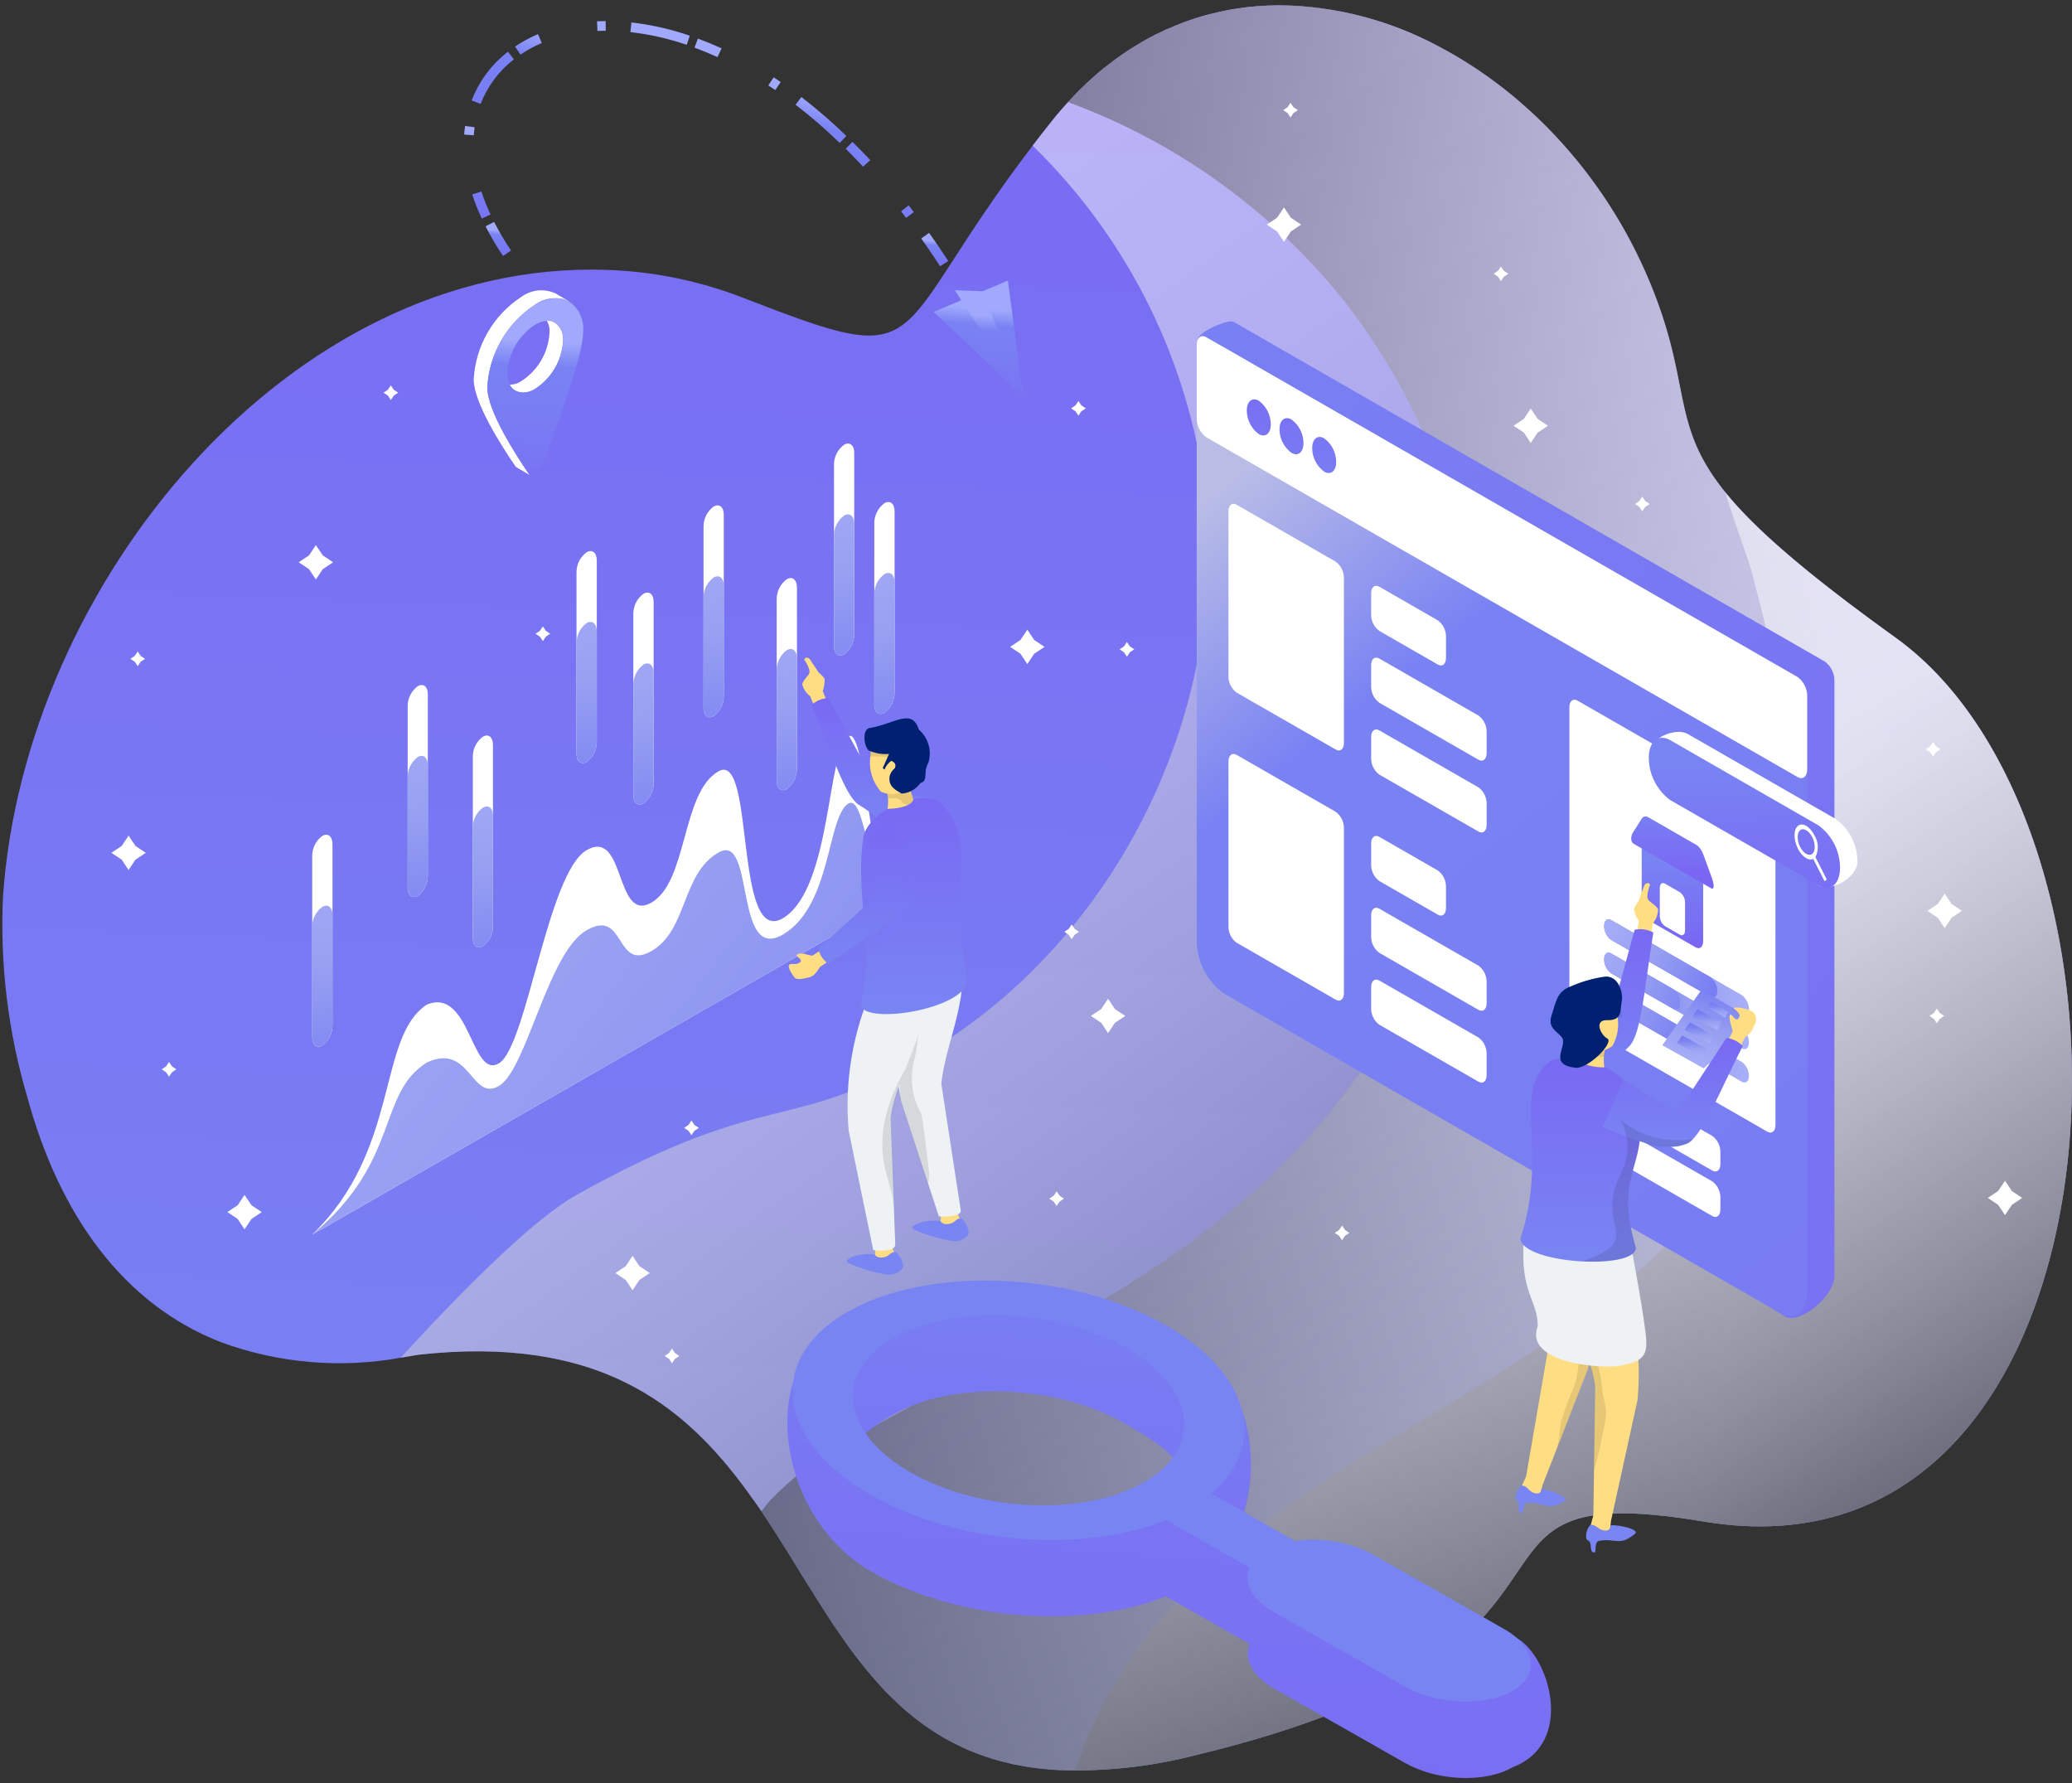 <svg xmlns="http://www.w3.org/2000/svg" viewBox="0 0 588 506" width="588" height="506">
	<rect x="0" y="0" width="588" height="506" fill="#333333" stroke="none"/>
	<defs>
		<linearGradient id="grd1" gradientUnits="userSpaceOnUse"  x1="307.287" y1="-24.415" x2="284.577" y2="516.647">
			<stop offset="0" stop-color="#7969f3"  />
			<stop offset="1" stop-color="#7985f3"  />
		</linearGradient>
		<linearGradient id="grd2" gradientUnits="userSpaceOnUse"  x1="495.065" y1="511.257" x2="147.798" y2="31.851">
			<stop offset="0" stop-color="#000000"  />
			<stop offset="0.055" stop-color="#202020"  />
			<stop offset="0.156" stop-color="#545454"  />
			<stop offset="0.261" stop-color="#818181"  />
			<stop offset="0.369" stop-color="#a8a8a8"  />
			<stop offset="0.48" stop-color="#c8c8c8"  />
			<stop offset="0.594" stop-color="#e0e0e0"  />
			<stop offset="0.715" stop-color="#f1f1f1"  />
			<stop offset="0.844" stop-color="#fcfcfc"  />
			<stop offset="1" stop-color="#ffffff"  />
		</linearGradient>
		<linearGradient id="grd3" gradientUnits="userSpaceOnUse"  x1="171.516" y1="223.737" x2="507.436" y2="282.019">
			<stop offset="0" stop-color="#000000"  />
			<stop offset="0.216" stop-color="#3a3a3a"  />
			<stop offset="0.761" stop-color="#c6c6c6"  />
			<stop offset="1" stop-color="#ffffff"  />
		</linearGradient>
		<linearGradient id="grd4" gradientUnits="userSpaceOnUse"  x1="508.976" y1="481.219" x2="390.79" y2="283.045">
			<stop offset="0" stop-color="#000000"  />
			<stop offset="0.089" stop-color="#1d1d1d"  />
			<stop offset="0.346" stop-color="#6c6c6c"  />
			<stop offset="0.575" stop-color="#ababab"  />
			<stop offset="0.767" stop-color="#d9d9d9"  />
			<stop offset="0.915" stop-color="#f5f5f5"  />
			<stop offset="1" stop-color="#ffffff"  />
		</linearGradient>
		<linearGradient id="grd5" gradientUnits="userSpaceOnUse"  x1="325.485" y1="-27.271" x2="808.071" y2="389.423">
			<stop offset="0" stop-color="#7984f3"  />
			<stop offset="0.174" stop-color="#797ff3"  />
			<stop offset="0.463" stop-color="#7975f3"  />
			<stop offset="0.829" stop-color="#796ef3"  />
			<stop offset="1" stop-color="#7967f3"  />
		</linearGradient>
		<linearGradient id="grd6" gradientUnits="userSpaceOnUse"  x1="620.604" y1="421.901" x2="378.848" y2="112.403">
			<stop offset="0" stop-color="#7977f3"  />
			<stop offset="0.104" stop-color="#797bf3"  />
			<stop offset="0.277" stop-color="#797cf3"  />
			<stop offset="0.453" stop-color="#797ef3"  />
			<stop offset="0.63" stop-color="#7980f3"  />
			<stop offset="0.811" stop-color="#7982f3"  />
			<stop offset="1" stop-color="#b9bde6"  />
		</linearGradient>
		<linearGradient id="grd7" gradientUnits="userSpaceOnUse"  x1="356.308" y1="103.381" x2="359.141" y2="149.733">
			<stop offset="0" stop-color="#7969f3"  />
			<stop offset="1" stop-color="#7985f3"  />
		</linearGradient>
		<linearGradient id="grd8" gradientUnits="userSpaceOnUse"  x1="365.228" y1="102.838" x2="368.058" y2="149.189">
			<stop offset="0" stop-color="#7969f3"  />
			<stop offset="1" stop-color="#7985f3"  />
		</linearGradient>
		<linearGradient id="grd9" gradientUnits="userSpaceOnUse"  x1="374.145" y1="102.295" x2="376.977" y2="148.645">
			<stop offset="0" stop-color="#7969f3"  />
			<stop offset="1" stop-color="#7985f3"  />
		</linearGradient>
		<linearGradient id="grd10" gradientUnits="userSpaceOnUse"  x1="474.878" y1="244.244" x2="474.17" y2="266.89">
			<stop offset="0" stop-color="#7984f3"  />
			<stop offset="0.174" stop-color="#797ff3"  />
			<stop offset="0.463" stop-color="#7975f3"  />
			<stop offset="0.829" stop-color="#796ef3"  />
			<stop offset="1" stop-color="#7967f3"  />
		</linearGradient>
		<linearGradient id="grd11" gradientUnits="userSpaceOnUse"  x1="475.237" y1="229.185" x2="474.529" y2="246.525">
			<stop offset="0" stop-color="#7984f3"  />
			<stop offset="0.174" stop-color="#797ff3"  />
			<stop offset="0.463" stop-color="#7975f3"  />
			<stop offset="0.829" stop-color="#796ef3"  />
			<stop offset="1" stop-color="#7967f3"  />
		</linearGradient>
		<linearGradient id="grd12" gradientUnits="userSpaceOnUse"  x1="455.227" y1="274.534" x2="496.324" y2="274.534">
			<stop offset="0" stop-color="#7979f3"  />
			<stop offset="0.205" stop-color="#797ff3"  />
			<stop offset="0.596" stop-color="#969ff1"  />
			<stop offset="1" stop-color="#a9b0f9"  />
		</linearGradient>
		<linearGradient id="grd13" gradientUnits="userSpaceOnUse"  x1="494.434" y1="285.274" x2="453.205" y2="261.564">
			<stop offset="0" stop-color="#7979f3"  />
			<stop offset="0.205" stop-color="#797ff3"  />
			<stop offset="0.596" stop-color="#969ff1"  />
			<stop offset="1" stop-color="#a9b0f9"  />
		</linearGradient>
		<linearGradient id="grd14" gradientUnits="userSpaceOnUse"  x1="455.228" y1="283.998" x2="496.324" y2="283.998">
			<stop offset="0" stop-color="#7979f3"  />
			<stop offset="0.205" stop-color="#797ff3"  />
			<stop offset="0.596" stop-color="#969ff1"  />
			<stop offset="1" stop-color="#a9b0f9"  />
		</linearGradient>
		<linearGradient id="grd15" gradientUnits="userSpaceOnUse"  x1="490.339" y1="292.39" x2="449.113" y2="268.681">
			<stop offset="0" stop-color="#7979f3"  />
			<stop offset="0.205" stop-color="#797ff3"  />
			<stop offset="0.596" stop-color="#969ff1"  />
			<stop offset="1" stop-color="#a9b0f9"  />
		</linearGradient>
		<linearGradient id="grd16" gradientUnits="userSpaceOnUse"  x1="455.228" y1="293.468" x2="496.324" y2="293.468">
			<stop offset="0" stop-color="#7979f3"  />
			<stop offset="0.205" stop-color="#797ff3"  />
			<stop offset="0.596" stop-color="#969ff1"  />
			<stop offset="1" stop-color="#a9b0f9"  />
		</linearGradient>
		<linearGradient id="grd17" gradientUnits="userSpaceOnUse"  x1="486.25" y1="299.503" x2="445.021" y2="275.797">
			<stop offset="0" stop-color="#7979f3"  />
			<stop offset="0.205" stop-color="#797ff3"  />
			<stop offset="0.596" stop-color="#969ff1"  />
			<stop offset="1" stop-color="#a9b0f9"  />
		</linearGradient>
		<linearGradient id="grd18" gradientUnits="userSpaceOnUse"  x1="494.814" y1="215.986" x2="495.522" y2="262.458">
			<stop offset="0" stop-color="#7984f3"  />
			<stop offset="0.174" stop-color="#797ff3"  />
			<stop offset="0.463" stop-color="#7975f3"  />
			<stop offset="0.829" stop-color="#796ef3"  />
			<stop offset="1" stop-color="#7967f3"  />
		</linearGradient>
		<linearGradient id="grd19" gradientUnits="userSpaceOnUse"  x1="364.744" y1="442.464" x2="25.998" y2="173.916">
			<stop offset="0" stop-color="#7979f3"  />
			<stop offset="0.205" stop-color="#797ff3"  />
			<stop offset="0.596" stop-color="#969ff1"  />
			<stop offset="1" stop-color="#a9b0f9"  />
		</linearGradient>
		<linearGradient id="grd20" gradientUnits="userSpaceOnUse"  x1="98.213" y1="327.072" x2="86.417" y2="239.394">
			<stop offset="0" stop-color="#7979f3"  />
			<stop offset="0.205" stop-color="#797ff3"  />
			<stop offset="0.596" stop-color="#969ff1"  />
			<stop offset="1" stop-color="#a9b0f9"  />
		</linearGradient>
		<linearGradient id="grd21" gradientUnits="userSpaceOnUse"  x1="125.252" y1="284.618" x2="113.521" y2="196.864">
			<stop offset="0" stop-color="#7979f3"  />
			<stop offset="0.205" stop-color="#797ff3"  />
			<stop offset="0.596" stop-color="#969ff1"  />
			<stop offset="1" stop-color="#a9b0f9"  />
		</linearGradient>
		<linearGradient id="grd22" gradientUnits="userSpaceOnUse"  x1="143.744" y1="298.921" x2="132.014" y2="211.232">
			<stop offset="0" stop-color="#7979f3"  />
			<stop offset="0.205" stop-color="#797ff3"  />
			<stop offset="0.596" stop-color="#969ff1"  />
			<stop offset="1" stop-color="#a9b0f9"  />
		</linearGradient>
		<linearGradient id="grd23" gradientUnits="userSpaceOnUse"  x1="173.218" y1="246.62" x2="161.422" y2="158.859">
			<stop offset="0" stop-color="#7979f3"  />
			<stop offset="0.205" stop-color="#797ff3"  />
			<stop offset="0.596" stop-color="#969ff1"  />
			<stop offset="1" stop-color="#a9b0f9"  />
		</linearGradient>
		<linearGradient id="grd24" gradientUnits="userSpaceOnUse"  x1="189.35" y1="258.397" x2="177.554" y2="170.638">
			<stop offset="0" stop-color="#7979f3"  />
			<stop offset="0.205" stop-color="#797ff3"  />
			<stop offset="0.596" stop-color="#969ff1"  />
			<stop offset="1" stop-color="#a9b0f9"  />
		</linearGradient>
		<linearGradient id="grd25" gradientUnits="userSpaceOnUse"  x1="209.265" y1="233.618" x2="197.469" y2="145.94">
			<stop offset="0" stop-color="#7979f3"  />
			<stop offset="0.205" stop-color="#797ff3"  />
			<stop offset="0.596" stop-color="#969ff1"  />
			<stop offset="1" stop-color="#a9b0f9"  />
		</linearGradient>
		<linearGradient id="grd26" gradientUnits="userSpaceOnUse"  x1="230.022" y1="254.31" x2="218.225" y2="166.549">
			<stop offset="0" stop-color="#7979f3"  />
			<stop offset="0.205" stop-color="#797ff3"  />
			<stop offset="0.596" stop-color="#969ff1"  />
			<stop offset="1" stop-color="#a9b0f9"  />
		</linearGradient>
		<linearGradient id="grd27" gradientUnits="userSpaceOnUse"  x1="257.728" y1="232.66" x2="245.931" y2="144.982">
			<stop offset="0" stop-color="#7979f3"  />
			<stop offset="0.205" stop-color="#797ff3"  />
			<stop offset="0.596" stop-color="#969ff1"  />
			<stop offset="1" stop-color="#a9b0f9"  />
		</linearGradient>
		<linearGradient id="grd28" gradientUnits="userSpaceOnUse"  x1="246.283" y1="216.119" x2="234.487" y2="128.358">
			<stop offset="0" stop-color="#7979f3"  />
			<stop offset="0.205" stop-color="#797ff3"  />
			<stop offset="0.596" stop-color="#969ff1"  />
			<stop offset="1" stop-color="#a9b0f9"  />
		</linearGradient>
		<linearGradient id="grd29" gradientUnits="userSpaceOnUse"  x1="340.399" y1="332.949" x2="323.655" y2="534.905">
			<stop offset="0" stop-color="#7984f3"  />
			<stop offset="0.174" stop-color="#797ff3"  />
			<stop offset="0.463" stop-color="#7975f3"  />
			<stop offset="0.829" stop-color="#796ef3"  />
			<stop offset="1" stop-color="#7967f3"  />
		</linearGradient>
		<linearGradient id="grd30" gradientUnits="userSpaceOnUse"  x1="330.459" y1="347.182" x2="178.584" y2="337.092">
			<stop offset="0" stop-color="#7984f3"  />
			<stop offset="0.174" stop-color="#797ff3"  />
			<stop offset="0.463" stop-color="#7975f3"  />
			<stop offset="0.829" stop-color="#796ef3"  />
			<stop offset="1" stop-color="#7967f3"  />
		</linearGradient>
		<linearGradient id="grd31" gradientUnits="userSpaceOnUse"  x1="362.61" y1="325.854" x2="132.009" y2="310.542">
			<stop offset="0" stop-color="#7984f3"  />
			<stop offset="0.174" stop-color="#797ff3"  />
			<stop offset="0.463" stop-color="#7975f3"  />
			<stop offset="0.829" stop-color="#796ef3"  />
			<stop offset="1" stop-color="#7967f3"  />
		</linearGradient>
		<linearGradient id="grd32" gradientUnits="userSpaceOnUse"  x1="238.643" y1="185.425" x2="-128.981" y2="160.888">
			<stop offset="0" stop-color="#7984f3"  />
			<stop offset="0.174" stop-color="#797ff3"  />
			<stop offset="0.463" stop-color="#7975f3"  />
			<stop offset="0.829" stop-color="#796ef3"  />
			<stop offset="1" stop-color="#7967f3"  />
		</linearGradient>
		<linearGradient id="grd33" gradientUnits="userSpaceOnUse"  x1="149.358" y1="144.906" x2="152.19" y2="96.777">
			<stop offset="0" stop-color="#7968f3"  />
			<stop offset="0.119" stop-color="#796df3"  />
			<stop offset="0.276" stop-color="#7975f3"  />
			<stop offset="0.455" stop-color="#797af3"  />
			<stop offset="0.65" stop-color="#797ef3"  />
			<stop offset="0.855" stop-color="#7982f3"  />
			<stop offset="1" stop-color="#a0a9fb"  />
		</linearGradient>
		<linearGradient id="grd34" gradientUnits="userSpaceOnUse"  x1="140.721" y1="74.511" x2="141.474" y2="65.296">
			<stop offset="0" stop-color="#7968f3"  />
			<stop offset="0.119" stop-color="#796df3"  />
			<stop offset="0.276" stop-color="#7975f3"  />
			<stop offset="0.455" stop-color="#797af3"  />
			<stop offset="0.65" stop-color="#797ef3"  />
			<stop offset="0.855" stop-color="#7982f3"  />
			<stop offset="1" stop-color="#a0a9fb"  />
		</linearGradient>
		<linearGradient id="grd35" gradientUnits="userSpaceOnUse"  x1="134.753" y1="67.172" x2="135.53" y2="42.066">
			<stop offset="0" stop-color="#7968f3"  />
			<stop offset="0.119" stop-color="#796df3"  />
			<stop offset="0.276" stop-color="#7975f3"  />
			<stop offset="0.455" stop-color="#797af3"  />
			<stop offset="0.65" stop-color="#797ef3"  />
			<stop offset="0.855" stop-color="#7982f3"  />
			<stop offset="1" stop-color="#a0a9fb"  />
		</linearGradient>
		<linearGradient id="grd36" gradientUnits="userSpaceOnUse"  x1="184.826" y1="72.776" x2="197.863" y2="19.447">
			<stop offset="0" stop-color="#7968f3"  />
			<stop offset="0.119" stop-color="#796df3"  />
			<stop offset="0.276" stop-color="#7975f3"  />
			<stop offset="0.455" stop-color="#797af3"  />
			<stop offset="0.65" stop-color="#797ef3"  />
			<stop offset="0.855" stop-color="#7982f3"  />
			<stop offset="1" stop-color="#a0a9fb"  />
		</linearGradient>
		<linearGradient id="grd37" gradientUnits="userSpaceOnUse"  x1="264.538" y1="77.405" x2="265.335" y2="68.353">
			<stop offset="0" stop-color="#7968f3"  />
			<stop offset="0.119" stop-color="#796df3"  />
			<stop offset="0.276" stop-color="#7975f3"  />
			<stop offset="0.455" stop-color="#797af3"  />
			<stop offset="0.65" stop-color="#797ef3"  />
			<stop offset="0.855" stop-color="#7982f3"  />
			<stop offset="1" stop-color="#a0a9fb"  />
		</linearGradient>
		<linearGradient id="grd38" gradientUnits="userSpaceOnUse"  x1="275.29" y1="118.963" x2="277.936" y2="87.55">
			<stop offset="0" stop-color="#7968f3"  />
			<stop offset="0.119" stop-color="#796df3"  />
			<stop offset="0.276" stop-color="#7975f3"  />
			<stop offset="0.455" stop-color="#797af3"  />
			<stop offset="0.65" stop-color="#797ef3"  />
			<stop offset="0.855" stop-color="#7982f3"  />
			<stop offset="1" stop-color="#a0a9fb"  />
		</linearGradient>
		<linearGradient id="grd39" gradientUnits="userSpaceOnUse"  x1="278.856" y1="118.429" x2="280.878" y2="89.617">
			<stop offset="0" stop-color="#7968f3"  />
			<stop offset="0.119" stop-color="#796df3"  />
			<stop offset="0.276" stop-color="#7975f3"  />
			<stop offset="0.455" stop-color="#797af3"  />
			<stop offset="0.65" stop-color="#797ef3"  />
			<stop offset="0.855" stop-color="#7982f3"  />
			<stop offset="1" stop-color="#a0a9fb"  />
		</linearGradient>
		<linearGradient id="grd40" gradientUnits="userSpaceOnUse"  x1="454.215" y1="263.639" x2="454.215" y2="309.391">
			<stop offset="0" stop-color="#7969f3"  />
			<stop offset="1" stop-color="#7985f3"  />
		</linearGradient>
		<linearGradient id="grd41" gradientUnits="userSpaceOnUse"  x1="489.532" y1="275.755" x2="482.256" y2="303.519">
			<stop offset="0" stop-color="#7979f3"  />
			<stop offset="0.205" stop-color="#797ff3"  />
			<stop offset="0.596" stop-color="#969ff1"  />
			<stop offset="1" stop-color="#a9b0f9"  />
		</linearGradient>
		<linearGradient id="grd42" gradientUnits="userSpaceOnUse"  x1="448.478" y1="300.245" x2="448.478" y2="358.001">
			<stop offset="0" stop-color="#7969f3"  />
			<stop offset="1" stop-color="#7985f3"  />
		</linearGradient>
		<linearGradient id="grd43" gradientUnits="userSpaceOnUse"  x1="474.655" y1="294.517" x2="474.655" y2="325.433">
			<stop offset="0" stop-color="#7969f3"  />
			<stop offset="1" stop-color="#7985f3"  />
		</linearGradient>
		<linearGradient id="grd44" gradientUnits="userSpaceOnUse"  x1="487.511" y1="284.186" x2="487.511" y2="288.805">
			<stop offset="0" stop-color="#7979f3"  />
			<stop offset="0.205" stop-color="#797ff3"  />
			<stop offset="0.596" stop-color="#969ff1"  />
			<stop offset="1" stop-color="#a9b0f9"  />
		</linearGradient>
		<linearGradient id="grd45" gradientUnits="userSpaceOnUse"  x1="484.363" y1="286.286" x2="484.363" y2="292.338">
			<stop offset="0" stop-color="#7979f3"  />
			<stop offset="0.205" stop-color="#797ff3"  />
			<stop offset="0.596" stop-color="#969ff1"  />
			<stop offset="1" stop-color="#a9b0f9"  />
		</linearGradient>
		<linearGradient id="grd46" gradientUnits="userSpaceOnUse"  x1="482.218" y1="290.029" x2="482.218" y2="296.085">
			<stop offset="0" stop-color="#7979f3"  />
			<stop offset="0.205" stop-color="#797ff3"  />
			<stop offset="0.596" stop-color="#969ff1"  />
			<stop offset="1" stop-color="#a9b0f9"  />
		</linearGradient>
		<linearGradient id="grd47" gradientUnits="userSpaceOnUse"  x1="480.073" y1="293.775" x2="480.073" y2="299.828">
			<stop offset="0" stop-color="#7979f3"  />
			<stop offset="0.205" stop-color="#797ff3"  />
			<stop offset="0.596" stop-color="#969ff1"  />
			<stop offset="1" stop-color="#a9b0f9"  />
		</linearGradient>
		<linearGradient id="grd48" gradientUnits="userSpaceOnUse"  x1="248.351" y1="198.077" x2="248.351" y2="236.731">
			<stop offset="0" stop-color="#7969f3"  />
			<stop offset="1" stop-color="#7985f3"  />
		</linearGradient>
		<linearGradient id="grd49" gradientUnits="userSpaceOnUse"  x1="259.395" y1="226.513" x2="259.395" y2="287.74">
			<stop offset="0" stop-color="#7969f3"  />
			<stop offset="1" stop-color="#7985f3"  />
		</linearGradient>
		<linearGradient id="grd50" gradientUnits="userSpaceOnUse"  x1="246.142" y1="233.434" x2="246.142" y2="273.439">
			<stop offset="0" stop-color="#7969f3"  />
			<stop offset="1" stop-color="#7985f3"  />
		</linearGradient>
		<linearGradient id="grd51" gradientUnits="userSpaceOnUse"  x1="251.892" y1="243.729" x2="251.892" y2="287.163">
			<stop offset="0" stop-color="#7969f3"  />
			<stop offset="1" stop-color="#7985f3"  />
		</linearGradient>
	</defs>
	<style>
		tspan { white-space:pre }
		.shp0 { fill: url(#grd1) } 
		.shp1 { opacity: 0.49;fill: url(#grd2) } 
		.shp2 { opacity: 0.49;fill: url(#grd3) } 
		.shp3 { opacity: 0.49;fill: url(#grd4) } 
		.shp4 { fill: #ffffff } 
		.shp5 { fill: url(#grd5) } 
		.shp6 { fill: url(#grd6) } 
		.shp7 { fill: url(#grd7) } 
		.shp8 { fill: url(#grd8) } 
		.shp9 { fill: url(#grd9) } 
		.shp10 { fill: url(#grd10) } 
		.shp11 { fill: url(#grd11) } 
		.shp12 { fill: url(#grd12) } 
		.shp13 { fill: url(#grd13) } 
		.shp14 { fill: url(#grd14) } 
		.shp15 { fill: url(#grd15) } 
		.shp16 { fill: url(#grd16) } 
		.shp17 { fill: url(#grd17) } 
		.shp18 { fill: url(#grd18) } 
		.shp19 { fill: url(#grd19) } 
		.shp20 { fill: url(#grd20) } 
		.shp21 { fill: url(#grd21) } 
		.shp22 { fill: url(#grd22) } 
		.shp23 { fill: url(#grd23) } 
		.shp24 { fill: url(#grd24) } 
		.shp25 { fill: url(#grd25) } 
		.shp26 { fill: url(#grd26) } 
		.shp27 { fill: url(#grd27) } 
		.shp28 { fill: url(#grd28) } 
		.shp29 { fill: url(#grd29) } 
		.shp30 { fill: url(#grd30) } 
		.shp31 { fill: url(#grd31) } 
		.shp32 { fill: url(#grd32) } 
		.shp33 { fill: url(#grd33) } 
		.shp34 { fill: url(#grd34) } 
		.shp35 { fill: url(#grd35) } 
		.shp36 { fill: url(#grd36) } 
		.shp37 { fill: url(#grd37) } 
		.shp38 { fill: url(#grd38) } 
		.shp39 { fill: url(#grd39) } 
		.shp40 { fill: #ffde83 } 
		.shp41 { fill: url(#grd40) } 
		.shp42 { fill: url(#grd41) } 
		.shp43 { fill: #7985f3 } 
		.shp44 { opacity: 0.102;fill: #000000 } 
		.shp45 { fill: #eef2f5 } 
		.shp46 { fill: url(#grd42) } 
		.shp47 { fill: url(#grd43) } 
		.shp48 { fill: #002172 } 
		.shp49 { fill: url(#grd44) } 
		.shp50 { fill: url(#grd45) } 
		.shp51 { fill: url(#grd46) } 
		.shp52 { fill: url(#grd47) } 
		.shp53 { fill: url(#grd48) } 
		.shp54 { fill: url(#grd49) } 
		.shp55 { fill: url(#grd50) } 
		.shp56 { opacity: 0.102;fill: url(#grd51) } 
	</style>
	<g id="Web 1920 – 1">
		<g id="Group 2">
			<g id="Layer 1">
				<g id="Market Research">
					<path id="Path 1" class="shp0" d="M483.35 431.7C402.67 418.18 467.45 467.08 339.59 497.94C326.92 501.25 313.84 502.7 300.75 502.26C299.34 502.22 297.92 502.12 296.57 501.96C296.36 501.97 296.14 501.95 295.94 501.89C294.82 501.79 293.73 501.66 292.68 501.5C292.04 501.43 291.42 501.33 290.8 501.2C290.35 501.14 289.91 501.06 289.48 500.94C288.51 500.8 287.55 500.62 286.61 500.38C286.46 500.35 286.32 500.3 286.18 500.24C285.23 500.05 284.3 499.82 283.38 499.55C282.19 499.26 281.07 498.89 279.95 498.5C278.83 498.13 277.71 497.74 276.65 497.31C274.51 496.47 272.42 495.51 270.39 494.44C269.76 494.14 269.14 493.78 268.54 493.45C268.07 493.21 267.6 492.95 267.16 492.66C266.63 492.36 266.13 492.03 265.64 491.74C261.97 489.42 258.51 486.77 255.32 483.83C254.56 483.13 253.84 482.41 253.08 481.68C252.39 481.02 251.69 480.33 251 479.61C246.67 474.96 242.69 470 239.1 464.77C238.18 463.48 237.29 462.16 236.36 460.81C234.15 457.45 231.98 454.02 229.83 450.56C228.91 449.11 228.02 447.69 227.13 446.24C225.32 443.27 223.5 440.3 221.63 437.37C221.03 436.41 220.44 435.49 219.85 434.57C218.62 432.65 217.37 430.74 216.09 428.83C215.16 427.45 214.21 426.13 213.28 424.84C212.82 424.18 212.36 423.55 211.9 422.93C193.83 398.23 169.4 378.75 118.56 384.42C116.91 384.72 115.3 385.01 113.71 385.24C96.61 388.35 78.99 386.82 62.67 380.83C34.85 369.98 16.78 344.56 7.71 311.16C2.28 292.78 -0.03 273.63 0.85 254.48C6.82 165.99 81.9 73.57 172.14 76.57C185.49 77.01 198.67 79.72 211.11 84.58C265.81 105.85 250.51 97.05 293.04 41.33C294.82 39.02 296.7 36.55 298.74 34.04C299.57 32.95 300.46 31.93 301.35 30.91C301.94 30.25 302.5 29.62 303.1 28.96C304.18 27.78 305.27 26.62 306.39 25.5C307.51 24.41 308.63 23.33 309.79 22.3C310.88 21.31 312 20.36 313.15 19.4C313.18 19.4 313.22 19.37 313.25 19.34C314.37 18.45 315.53 17.56 316.68 16.7C316.78 16.61 316.89 16.54 317.01 16.47C318.1 15.68 319.22 14.92 320.34 14.19L320.93 13.8C321.99 13.14 323.01 12.51 324.07 11.89C325.28 11.19 326.54 10.5 327.79 9.87C328.88 9.35 329.97 8.82 331.05 8.32C331.31 8.2 331.58 8.09 331.85 8C333.03 7.47 334.22 6.97 335.44 6.51C336.56 6.08 337.72 5.69 338.83 5.32C340.29 4.83 341.77 4.4 343.22 4.04C344.11 3.81 344.97 3.61 345.83 3.41C346.55 3.25 347.28 3.08 348 2.95C348.96 2.75 349.91 2.59 350.84 2.46L351.53 2.36C352.72 2.16 353.9 2.03 355.09 1.9L355.35 1.9C356.31 1.8 357.3 1.7 358.26 1.66C358.46 1.64 358.67 1.63 358.88 1.63C359.28 1.6 359.67 1.57 360.07 1.57C361.12 1.53 362.21 1.5 363.27 1.5C379.18 1.72 394.79 5.82 408.77 13.44C412.43 15.37 415.99 17.51 419.42 19.83C422.94 22.19 426.34 24.74 429.6 27.45C430.69 28.37 431.78 29.29 432.83 30.25C434.98 32.16 437.09 34.14 439.13 36.22C450.71 47.99 460.08 61.75 466.79 76.84C487.9 124.35 460.04 124.94 537.94 180.96C615.92 236.97 606.52 452.4 483.35 431.7Z" />
					<path id="Path 2" class="shp1" d="M483.35 431.7C402.66 418.18 467.45 467.08 339.59 497.94C326.92 501.25 313.84 502.7 300.75 502.26C299.34 502.22 297.92 502.12 296.57 501.96C296.36 501.97 296.14 501.95 295.94 501.89C294.82 501.79 293.73 501.66 292.68 501.5C292.04 501.43 291.42 501.33 290.8 501.2C290.35 501.14 289.91 501.06 289.48 500.94C288.51 500.8 287.55 500.62 286.61 500.38C286.46 500.35 286.32 500.3 286.18 500.24C285.23 500.05 284.3 499.82 283.38 499.55C282.19 499.26 281.07 498.89 279.95 498.5C278.83 498.13 277.71 497.74 276.65 497.31C274.51 496.47 272.42 495.51 270.39 494.44C269.76 494.14 269.14 493.78 268.54 493.45C268.07 493.21 267.6 492.95 267.16 492.66C266.63 492.36 266.13 492.03 265.64 491.74C261.97 489.42 258.51 486.77 255.32 483.83C254.56 483.13 253.84 482.41 253.08 481.68C252.39 481.02 251.69 480.33 251 479.61C246.67 474.96 242.69 470 239.1 464.77C238.18 463.48 237.25 462.13 236.36 460.81C234.15 457.45 231.98 454.02 229.83 450.56C228.91 449.11 228.02 447.69 227.13 446.24C225.32 443.27 223.5 440.3 221.63 437.37C221.03 436.45 220.44 435.49 219.85 434.57C218.62 432.65 217.37 430.74 216.09 428.83C215.16 427.45 214.21 426.13 213.28 424.84C212.82 424.18 212.36 423.55 211.9 422.93C193.83 398.23 169.4 378.75 118.56 384.42C116.91 384.72 115.3 385.01 113.71 385.24C131.62 365.69 151.53 345.78 163.6 339.05C220.7 307.2 224.03 323.09 266.1 296.82C319.25 263.55 350.04 197.67 341.41 135.59C336.02 99.73 319.03 66.62 293.04 41.33C294.82 39.02 296.7 36.55 298.74 34.04C299.57 32.95 300.46 31.93 301.35 30.91C301.94 30.25 302.5 29.62 303.1 28.96C304.18 27.78 305.27 26.62 306.39 25.5C307.51 24.41 308.63 23.33 309.79 22.3C310.88 21.31 312 20.36 313.15 19.4C313.18 19.4 313.22 19.37 313.25 19.34C314.37 18.45 315.53 17.56 316.68 16.7C316.78 16.61 316.89 16.54 317.01 16.47C318.1 15.68 319.22 14.92 320.34 14.19L320.93 13.8C321.99 13.14 323.01 12.51 324.07 11.89C325.28 11.19 326.54 10.5 327.79 9.87C328.88 9.35 329.97 8.82 331.05 8.32C331.31 8.2 331.58 8.09 331.85 8C333.03 7.47 334.22 6.97 335.44 6.51C336.56 6.08 337.72 5.69 338.83 5.32C340.29 4.83 341.77 4.4 343.22 4.04C344.11 3.81 344.97 3.61 345.83 3.41C346.55 3.25 347.28 3.08 348 2.95C348.96 2.75 349.91 2.59 350.84 2.46L351.53 2.36C352.72 2.16 353.9 2.03 355.09 1.9L355.35 1.9C356.31 1.8 357.3 1.7 358.26 1.66C358.46 1.64 358.67 1.63 358.88 1.63C359.28 1.6 359.67 1.57 360.07 1.57C361.12 1.53 362.21 1.5 363.27 1.5C379.18 1.72 394.79 5.82 408.77 13.44C412.42 15.38 415.98 17.52 419.42 19.83C422.91 22.17 426.31 24.74 429.6 27.45C430.69 28.37 431.78 29.29 432.83 30.25C434.98 32.16 437.09 34.14 439.13 36.22C450.71 47.99 460.08 61.75 466.79 76.84C487.9 124.35 460.04 124.94 537.94 180.96C615.92 236.97 606.52 452.4 483.35 431.7Z" />
					<path id="Path 3" class="shp2" d="M483.35 431.71C402.66 418.19 467.45 467.07 339.6 497.94C328.29 500.85 316.66 502.34 304.99 502.39C253.02 501.99 238.71 462.27 216.07 428.84C216.87 427.74 217.75 426.69 218.63 425.67C226.41 417.62 235.53 410.97 245.58 406.03C286.75 383.09 330.88 363.45 364.26 330.2C396 298.56 415.53 256.73 419.4 212.08C422.94 167.38 409.93 122.93 382.85 87.19C362.23 60.71 334.6 40.54 303.09 28.97C353.3 -26.21 436.13 7.92 466.79 76.84C480.88 108.55 473.17 119.34 489.6 139.68C497.79 149.81 512.01 162.32 537.95 180.95C615.9 236.96 606.52 452.4 483.35 431.71Z" />
					<path id="Path 4" class="shp3" d="M483.35 431.71C402.66 418.19 467.45 467.07 339.6 497.94C328.29 500.85 316.66 502.34 304.99 502.39C312.35 480.94 325.03 461.71 341.85 446.5C367.04 422.9 398.17 406.87 427.33 388.37C456.48 369.83 484.89 347.5 499.95 316.41C515.89 283.56 514.88 244.89 508.09 209C505.19 193.54 501.22 178.31 497.35 163.07C496.29 158.97 492.5 149.2 489.6 139.68C497.79 149.81 512.01 162.32 537.95 180.95C615.9 236.96 606.52 452.4 483.35 431.71Z" />
					<g id="Group 1">
						<path id="Path 5" class="shp4" d="M366.23 29.17L367.07 30.41L368.32 31.25L367.07 32.08L366.23 33.33L365.4 32.08L364.15 31.25L365.4 30.41L366.23 29.17Z" />
						<path id="Path 6" class="shp4" d="M425.94 75.6L426.78 76.84L428.03 77.68L426.78 78.51L425.94 79.76L425.11 78.51L423.86 77.68L425.11 76.84L425.94 75.6Z" />
						<path id="Path 7" class="shp4" d="M306.04 113.78L306.88 115.03L308.13 115.87L306.88 116.7L306.04 117.94L305.21 116.7L303.96 115.87L305.21 115.03L306.04 113.78Z" />
						<path id="Path 8" class="shp4" d="M304.12 262.31L304.96 263.56L306.2 264.4L304.96 265.23L304.12 266.48L303.29 265.23L302.04 264.4L303.29 263.56L304.12 262.31Z" />
						<path id="Path 9" class="shp4" d="M39.08 184.85L39.91 186.1L41.16 186.94L39.91 187.77L39.08 189.02L38.24 187.77L36.99 186.94L38.24 186.1L39.08 184.85Z" />
						<path id="Path 10" class="shp4" d="M110.91 109.34L111.75 110.59L113 111.42L111.75 112.26L110.91 113.51L110.08 112.26L108.84 111.42L110.08 110.59L110.91 109.34Z" />
						<path id="Path 11" class="shp4" d="M154.06 177.74L154.89 178.99L156.14 179.82L154.89 180.66L154.06 181.91L153.22 180.66L151.97 179.82L153.22 178.99L154.06 177.74Z" />
						<path id="Path 12" class="shp4" d="M47.96 301.34L48.8 302.58L50.05 303.42L48.8 304.25L47.96 305.5L47.13 304.25L45.89 303.42L47.13 302.58L47.96 301.34Z" />
						<path id="Path 13" class="shp4" d="M196.23 317.94L197.06 319.19L198.31 320.02L197.06 320.86L196.23 322.1L195.39 320.86L194.14 320.02L195.39 319.19L196.23 317.94Z" />
						<path id="Path 14" class="shp4" d="M549.64 286.18L550.48 287.43L551.73 288.26L550.48 289.1L549.64 290.35L548.81 289.1L547.56 288.26L548.81 287.43L549.64 286.18Z" />
						<path id="Path 15" class="shp4" d="M548.59 210.51L549.42 211.76L550.67 212.6L549.42 213.43L548.59 214.68L547.75 213.43L546.5 212.6L547.75 211.76L548.59 210.51Z" />
						<path id="Path 16" class="shp4" d="M466.05 140.92L466.88 142.17L468.13 143L466.88 143.83L466.05 145.08L465.21 143.83L463.97 143L465.21 142.17L466.05 140.92Z" />
						<path id="Path 17" class="shp4" d="M380.86 347.75L381.69 349L382.94 349.83L381.69 350.66L380.86 351.91L380.02 350.66L378.77 349.83L380.02 349L380.86 347.75Z" />
						<path id="Path 18" class="shp4" d="M299.85 338.03L300.69 339.28L301.93 340.11L300.69 340.95L299.85 342.2L299.02 340.95L297.77 340.11L299.02 339.28L299.85 338.03Z" />
						<path id="Path 19" class="shp4" d="M190.7 382.65L191.54 383.9L192.78 384.74L191.54 385.57L190.7 386.82L189.86 385.57L188.62 384.74L189.86 383.9L190.7 382.65Z" />
						<path id="Path 20" class="shp4" d="M319.81 182.16L320.64 183.41L321.89 184.24L320.64 185.08L319.81 186.33L318.97 185.08L317.72 184.24L318.97 183.41L319.81 182.16Z" />
						<path id="Path 21" class="shp4" d="M364.37 58.86L366.32 61.78L369.24 63.73L366.32 65.69L364.37 68.61L362.41 65.69L359.49 63.73L362.41 61.78L364.37 58.86Z" />
						<path id="Path 22" class="shp4" d="M291.54 178.67L293.49 181.59L296.42 183.55L293.49 185.5L291.54 188.42L289.59 185.5L286.66 183.55L289.59 181.59L291.54 178.67Z" />
						<path id="Path 23" class="shp4" d="M89.64 154.67L91.6 157.59L94.52 159.54L91.6 161.5L89.64 164.42L87.69 161.5L84.77 159.54L87.69 157.59L89.64 154.67Z" />
						<path id="Path 24" class="shp4" d="M36.49 237.1L38.44 240.02L41.37 241.98L38.44 243.93L36.49 246.85L34.54 243.93L31.61 241.98L34.54 240.02L36.49 237.1Z" />
						<path id="Path 25" class="shp4" d="M69.4 339.05L71.36 341.97L74.28 343.92L71.36 345.88L69.4 348.8L67.45 345.88L64.53 343.92L67.45 341.97L69.4 339.05Z" />
						<path id="Path 26" class="shp4" d="M179.51 356.35L181.47 359.27L184.39 361.23L181.47 363.18L179.51 366.1L177.56 363.18L174.64 361.23L177.56 359.27L179.51 356.35Z" />
						<path id="Path 27" class="shp4" d="M314.45 283.38L316.4 286.31L319.33 288.26L316.4 290.21L314.45 293.14L312.5 290.21L309.57 288.26L312.5 286.31L314.45 283.38Z" />
						<path id="Path 28" class="shp4" d="M551.87 253.57L553.83 256.5L556.75 258.45L553.83 260.4L551.87 263.33L549.92 260.4L547 258.45L549.92 256.5L551.87 253.57Z" />
						<path id="Path 29" class="shp4" d="M568.99 335.03L570.94 337.95L573.86 339.9L570.94 341.86L568.99 344.78L567.03 341.86L564.11 339.9L567.03 337.95L568.99 335.03Z" />
						<path id="Path 30" class="shp4" d="M434.41 115.92L436.36 118.85L439.28 120.8L436.36 122.75L434.41 125.68L432.45 122.75L429.53 120.8L432.45 118.85L434.41 115.92Z" />
					</g>
					<path id="Path 31" class="shp5" d="M517.83 187.7L512.95 184.89L512.95 184.89L433.95 139.51L350.07 91.32C348.56 90.45 339.96 94.2 339.96 96.31L347.33 100.34L347.33 262.48C347.36 268.4 350.19 273.96 354.96 277.47L506.5 373.5C510.71 375.92 520.58 367.87 520.58 362.02L520.58 193.09C520.57 190.96 519.55 188.96 517.83 187.7L517.83 187.7Z" />
					<path id="Path 32" class="shp6" d="M505.23 372.62L347.24 281.85C342.47 278.35 339.64 272.79 339.61 266.87L339.61 104.73C339.61 98.87 343.03 96.09 347.24 98.51L505.23 189.28C510 192.78 512.83 198.34 512.86 204.27L512.86 366.4C512.85 372.26 509.44 375.04 505.23 372.62Z" />
					<path id="Path 33" class="shp4" d="M510.11 220.48L342.35 124.09C340.64 122.83 339.62 120.83 339.61 118.7L339.61 97.94C339.61 95.83 340.84 94.83 342.35 95.7L510.11 192.09C511.83 193.35 512.85 195.34 512.86 197.47L512.86 218.24C512.85 220.34 511.63 221.35 510.11 220.48Z" />
					<path id="Path 34" class="shp7" d="M360.63 120.4C360.63 123.01 359.11 124.25 357.23 123.17C355.1 121.61 353.84 119.13 353.82 116.49C353.82 113.87 355.35 112.63 357.23 113.71C359.36 115.28 360.62 117.76 360.63 120.4L360.63 120.4Z" />
					<path id="Path 35" class="shp8" d="M369.91 125.73C369.91 128.34 368.39 129.58 366.51 128.5C364.38 126.94 363.11 124.46 363.1 121.82C363.1 119.2 364.63 117.96 366.51 119.04C368.64 120.61 369.9 123.09 369.91 125.73L369.91 125.73Z" />
					<path id="Path 36" class="shp9" d="M379.19 131.06C379.19 133.67 377.66 134.91 375.78 133.83C373.65 132.27 372.39 129.79 372.38 127.15C372.38 124.53 373.9 123.29 375.78 124.37C377.91 125.94 379.18 128.42 379.19 131.06L379.19 131.06Z" />
					<path id="Path 37" class="shp4" d="M379.07 212.68L350.93 196.52C349.49 195.46 348.63 193.77 348.62 191.97L348.62 145.1C348.62 143.32 349.66 142.48 350.93 143.21L379.07 159.38C380.51 160.44 381.37 162.13 381.38 163.93L381.38 210.8C381.38 212.57 380.35 213.42 379.07 212.68Z" />
					<path id="Path 38" class="shp4" d="M501.53 321.1L447.68 290.16C446.23 289.09 445.38 287.41 445.37 285.61L445.37 200.69C445.37 198.91 446.41 198.07 447.68 198.8L501.53 229.74C502.98 230.8 503.84 232.49 503.85 234.29L503.85 319.21C503.85 320.98 502.81 321.83 501.53 321.1Z" />
					<path id="Path 39" class="shp4" d="M408.03 188.56L391.43 179.02C389.98 177.95 389.12 176.27 389.11 174.47L389.11 168.37C389.11 166.59 390.15 165.75 391.43 166.48L408.03 176.02C409.48 177.09 410.34 178.77 410.35 180.57L410.35 186.67C410.35 188.45 409.31 189.29 408.03 188.56Z" />
					<path id="Path 40" class="shp4" d="M419.56 215.57L391.43 199.4C389.98 198.34 389.12 196.65 389.11 194.85L389.11 188.75C389.11 186.97 390.15 186.13 391.43 186.86L419.56 203.03C421.01 204.09 421.87 205.78 421.88 207.58L421.88 213.68C421.88 215.45 420.84 216.3 419.56 215.57Z" />
					<path id="Path 41" class="shp4" d="M419.56 235.95L391.43 219.79C389.98 218.72 389.12 217.04 389.11 215.24L389.11 209.14C389.11 207.36 390.15 206.51 391.43 207.25L419.56 223.41C421.01 224.47 421.87 226.16 421.88 227.96L421.88 234.06C421.88 235.84 420.84 236.68 419.56 235.95Z" />
					<path id="Path 42" class="shp4" d="M379.07 283.66L350.93 267.49C349.49 266.43 348.63 264.74 348.62 262.94L348.62 216.07C348.62 214.3 349.66 213.45 350.93 214.19L379.07 230.35C380.51 231.41 381.37 233.1 381.38 234.9L381.38 281.77C381.38 283.54 380.35 284.39 379.07 283.66Z" />
					<path id="Path 43" class="shp4" d="M408.03 259.53L391.43 249.99C389.98 248.93 389.12 247.24 389.11 245.44L389.11 239.34C389.11 237.56 390.15 236.72 391.43 237.45L408.03 246.99C409.48 248.06 410.34 249.74 410.35 251.54L410.35 257.64C410.35 259.42 409.31 260.27 408.03 259.53Z" />
					<path id="Path 44" class="shp4" d="M419.56 286.54L391.43 270.37C389.98 269.31 389.12 267.62 389.11 265.83L389.11 259.72C389.11 257.95 390.15 257.1 391.43 257.84L419.56 274C421.01 275.06 421.87 276.75 421.88 278.55L421.88 284.65C421.88 286.43 420.84 287.27 419.56 286.54Z" />
					<path id="Path 45" class="shp4" d="M419.56 306.92L391.43 290.76C389.98 289.69 389.12 288.01 389.11 286.21L389.11 280.11C389.11 278.33 390.15 277.48 391.43 278.22L419.56 294.38C421.01 295.45 421.87 297.13 421.88 298.93L421.88 305.03C421.88 306.81 420.84 307.66 419.56 306.92Z" />
					<path id="Path 46" class="shp4" d="M485.91 345.04L447.68 323.08C446.23 322.01 445.38 320.33 445.37 318.53L445.37 315.14C445.37 313.36 446.4 312.52 447.68 313.25L485.91 335.21C487.36 336.28 488.22 337.96 488.22 339.76L488.22 343.15C488.22 344.93 487.18 345.77 485.91 345.04Z" />
					<path id="Path 47" class="shp4" d="M485.91 332.14L447.68 310.17C446.23 309.11 445.38 307.42 445.37 305.63L445.37 302.23C445.37 300.46 446.4 299.61 447.68 300.35L485.91 322.31C487.36 323.37 488.22 325.06 488.22 326.86L488.22 330.25C488.22 332.03 487.18 332.87 485.91 332.14Z" />
					<path id="Path 48" class="shp10" d="M481.19 268.8L468.02 261.23C466.69 260.25 465.89 258.7 465.89 257.04L465.89 238.74C465.89 237.1 466.84 236.32 468.02 237L481.19 244.56C482.53 245.54 483.32 247.1 483.33 248.76L483.33 267.06C483.33 268.7 482.37 269.48 481.19 268.8Z" />
					<path id="Path 49" class="shp11" d="M481.6 239.85L467.61 231.81C466.96 231.49 466.17 231.74 465.83 232.37L463.45 236.15C462.68 237.37 462.72 238.9 463.62 239.42L485.59 252.04C486.49 252.56 486.53 251.07 485.76 248.98L483.38 242.46C483.05 241.44 482.43 240.53 481.6 239.85L481.6 239.85Z" />
					<path id="Path 50" class="shp4" d="M476.72 265.21L472.49 262.78C471.57 262.11 471.03 261.04 471.02 259.89L471.02 251.93C471.02 250.8 471.68 250.26 472.49 250.73L476.72 253.16C477.64 253.83 478.19 254.91 478.19 256.05L478.19 264.01C478.19 265.14 477.53 265.68 476.72 265.21Z" />
					<path id="Path 51" class="shp12" d="M496.32 286.35C496.32 287.89 495.41 288.64 494.3 288L457.22 266.7C455.97 265.77 455.23 264.3 455.23 262.74C455.23 261.19 456.11 260.43 457.22 261.06L494.3 282.36C495.56 283.3 496.31 284.78 496.32 286.35Z" />
					<path id="Path 52" class="shp13" d="M487.36 281.2C487.36 282.74 486.44 283.49 485.33 282.85L457.22 266.7C455.97 265.77 455.23 264.3 455.23 262.74C455.23 261.19 456.12 260.43 457.22 261.06L485.33 277.21C486.59 278.15 487.35 279.62 487.36 281.2L487.36 281.2Z" />
					<path id="Path 53" class="shp14" d="M496.32 295.82C496.32 297.36 495.41 298.11 494.3 297.47L457.22 276.17C455.97 275.24 455.23 273.77 455.23 272.2C455.23 270.62 456.11 269.89 457.22 270.53L494.3 291.83C495.57 292.76 496.32 294.24 496.32 295.82L496.32 295.82Z" />
					<path id="Path 54" class="shp15" d="M476.81 284.6C476.81 286.14 475.89 286.89 474.78 286.25L457.22 276.17C455.97 275.24 455.23 273.77 455.23 272.2C455.23 270.62 456.11 269.89 457.22 270.53L474.78 280.62C476.05 281.55 476.8 283.03 476.81 284.6Z" />
					<path id="Path 55" class="shp16" d="M496.32 305.28C496.32 306.83 495.41 307.57 494.3 306.94L457.22 285.64C455.97 284.7 455.23 283.23 455.23 281.67C455.23 280.09 456.11 279.36 457.22 280L494.3 301.3C495.57 302.23 496.32 303.71 496.32 305.28Z" />
					<path id="Path 56" class="shp17" d="M484 298.2C484 299.74 483.11 300.51 481.97 299.86L457.22 285.64C455.97 284.7 455.23 283.23 455.23 281.67C455.23 280.09 456.11 279.36 457.22 280L481.97 294.22C483.25 295.14 484.01 296.62 484 298.2L484 298.2Z" />
					<path id="Path 57" class="shp4" d="M520.99 232.41L478.95 208.26C475.57 206.32 467.9 209.37 467.9 214.07C467.9 218.76 475.57 223.33 478.95 225.27L516.06 251.19C519.44 253.14 527.11 249.13 527.11 244.43C527.08 239.68 524.81 235.23 520.99 232.41L520.99 232.41Z" />
					<path id="Path 58" class="shp18" d="M516.05 251.19L474.02 227.04C470.19 224.23 467.92 219.77 467.9 215.02L467.9 215.02C467.9 210.33 470.64 208.09 474.02 210.04L516.05 234.19C519.88 237 522.15 241.46 522.17 246.21L522.17 246.21C522.17 250.9 519.43 253.14 516.05 251.19Z" />
					<path id="Path 59" fill-rule="evenodd" class="shp4" d="M514.91 237.02C516.08 238.89 516.18 241.24 515.19 243.21L518.41 249.53L517.79 250.05L514.56 243.72C513.27 244.34 511.41 243.16 510.23 240.83C508.94 238.3 508.94 235.38 510.23 234.33C511.52 233.28 513.62 234.48 514.91 237.02ZM514.28 242.29C515.23 241.52 515.23 239.39 514.28 237.53C513.34 235.68 511.8 234.8 510.86 235.56C509.91 236.33 509.91 238.47 510.86 240.32C511.8 242.18 513.34 243.06 514.28 242.29L514.28 242.29Z" />
					<path id="Path 60" class="shp4" d="M88.6 350.3C113.69 326.07 106.94 294.53 121.08 285.07C133.47 279.95 133.71 306.39 141.6 301.7C149.49 297 155.43 247.56 166.49 241.22C177.54 234.88 174.51 262.05 184.86 256.11C195.21 250.17 193.33 224.91 203.89 218.86C214.44 212.81 208.07 269.79 222.57 260.3C236.03 251.49 234.7 212.88 240.76 208.92C245.89 205.98 246.55 251.48 253.85 255.5L88.6 350.3Z" />
					<path id="Path 61" class="shp19" d="M88.6 350.3C113.69 329.54 106.94 310.49 121.08 301.5C133.47 295.68 133.71 312.75 141.6 308.12C149.49 303.48 155.43 270.28 166.49 263.94C177.54 257.59 174.51 275.79 184.86 269.86C195.21 263.92 193.33 247.95 203.89 241.9C214.44 235.84 208.07 274.02 222.57 264.94C236.03 256.51 234.7 231.79 240.76 228C245.89 225.06 246.55 254.37 253.85 255.5L88.6 350.3Z" />
					<path id="Path 62" class="shp4" d="M94.35 239.51L94.35 291.02C94.34 293.25 93.27 295.34 91.47 296.65C89.89 297.56 88.6 296.51 88.6 294.32L88.6 242.82C88.61 240.59 89.68 238.5 91.47 237.18C93.06 236.27 94.35 237.32 94.35 239.51Z" />
					<path id="Path 63" class="shp4" d="M121.41 197.01L121.41 248.56C121.41 250.78 120.35 252.86 118.57 254.17C116.98 255.08 115.69 254.03 115.69 251.84L115.69 200.29C115.7 198.08 116.77 196 118.57 194.7C120.15 193.79 121.41 194.82 121.41 197.01Z" />
					<path id="Path 64" class="shp4" d="M139.9 211.37L139.9 262.88C139.9 265.09 138.85 267.18 137.06 268.49C135.44 269.42 134.18 268.35 134.18 266.16L134.18 214.65C134.19 212.42 135.26 210.33 137.06 209.02C138.64 208.11 139.9 209.18 139.9 211.37Z" />
					<path id="Path 65" class="shp4" d="M169.36 159.03L169.36 210.54C169.34 212.77 168.28 214.86 166.48 216.17C164.89 217.08 163.6 216.03 163.6 213.84L163.6 162.34C163.61 160.11 164.67 158.01 166.48 156.7C168.06 155.79 169.36 156.8 169.36 159.03Z" />
					<path id="Path 66" class="shp4" d="M185.49 170.77L185.49 222.32C185.47 224.55 184.41 226.63 182.61 227.95C181.03 228.86 179.73 227.81 179.73 225.62L179.73 174.07C179.75 171.85 180.82 169.78 182.61 168.48C184.2 167.57 185.49 168.57 185.49 170.77Z" />
					<path id="Path 67" class="shp4" d="M205.4 146.05L205.4 197.6C205.39 199.82 204.32 201.89 202.53 203.19C200.94 204.1 199.65 203.1 199.65 200.9L199.65 149.35C199.66 147.13 200.73 145.04 202.53 143.72C204.11 142.81 205.4 143.86 205.4 146.05Z" />
					<path id="Path 68" class="shp4" d="M226.16 166.68L226.16 218.23C226.14 220.46 225.08 222.55 223.28 223.86C221.7 224.77 220.41 223.72 220.41 221.53L220.41 169.98C220.42 167.75 221.49 165.66 223.28 164.35C224.87 163.44 226.16 164.49 226.16 166.68Z" />
					<path id="Path 69" class="shp4" d="M253.87 145.1L253.87 196.61C253.85 198.84 252.78 200.92 250.99 202.24C249.4 203.15 248.11 202.1 248.11 199.91L248.11 148.4C248.13 146.18 249.19 144.09 250.99 142.77C252.57 141.86 253.87 142.91 253.87 145.1Z" />
					<path id="Path 70" class="shp4" d="M242.42 128.49L242.42 180.04C242.41 182.27 241.34 184.35 239.54 185.67C237.96 186.58 236.67 185.53 236.67 183.34L236.67 131.79C236.68 129.57 237.75 127.5 239.54 126.2C241.13 125.29 242.42 126.3 242.42 128.49Z" />
					<path id="Path 71" class="shp20" d="M94.35 259.61L94.35 291.02C94.34 293.25 93.27 295.34 91.47 296.65C89.89 297.56 88.6 296.51 88.6 294.32L88.6 262.91C88.61 260.69 89.68 258.62 91.47 257.32C93.06 256.41 94.35 257.41 94.35 259.61Z" />
					<path id="Path 72" class="shp21" d="M121.41 217.15L121.41 248.56C121.41 250.78 120.35 252.86 118.57 254.17C116.98 255.08 115.69 254.03 115.69 251.84L115.69 220.43C115.7 218.2 116.77 216.11 118.57 214.79C120.15 213.89 121.41 214.95 121.41 217.15Z" />
					<path id="Path 73" class="shp22" d="M139.9 231.46L139.9 262.88C139.9 265.09 138.85 267.18 137.06 268.49C135.44 269.42 134.18 268.35 134.18 266.16L134.18 234.74C134.19 232.53 135.26 230.45 137.06 229.16C138.64 228.25 139.9 229.27 139.9 231.46Z" />
					<path id="Path 74" class="shp23" d="M169.36 179.13L169.36 210.54C169.34 212.77 168.28 214.86 166.48 216.17C164.89 217.08 163.6 216.03 163.6 213.84L163.6 182.43C163.62 180.2 164.68 178.11 166.48 176.79C168.06 175.89 169.36 176.93 169.36 179.13Z" />
					<path id="Path 75" class="shp24" d="M185.49 190.9L185.49 222.32C185.47 224.55 184.41 226.63 182.61 227.95C181.03 228.86 179.73 227.81 179.73 225.62L179.73 194.21C179.75 191.98 180.82 189.89 182.61 188.57C184.2 187.66 185.49 188.71 185.49 190.9Z" />
					<path id="Path 76" class="shp25" d="M205.4 166.19L205.4 197.6C205.39 199.82 204.32 201.89 202.53 203.19C200.94 204.1 199.65 203.1 199.65 200.9L199.65 169.49C199.66 167.26 200.73 165.18 202.53 163.86C204.11 162.95 205.4 164 205.4 166.19Z" />
					<path id="Path 77" class="shp26" d="M226.16 186.82L226.16 218.23C226.14 220.46 225.08 222.55 223.28 223.86C221.7 224.77 220.41 223.72 220.41 221.53L220.41 190.12C220.42 187.89 221.49 185.8 223.28 184.48C224.87 183.58 226.16 184.62 226.16 186.82Z" />
					<path id="Path 78" class="shp27" d="M253.87 165.2L253.87 196.61C253.85 198.84 252.78 200.92 250.99 202.24C249.4 203.15 248.11 202.1 248.11 199.91L248.11 168.5C248.13 166.28 249.2 164.21 250.99 162.91C252.57 162 253.87 163 253.87 165.2Z" />
					<path id="Path 79" class="shp28" d="M242.42 148.63L242.42 180.04C242.41 182.27 241.34 184.35 239.54 185.67C237.96 186.58 236.67 185.53 236.67 183.34L236.67 151.93C236.68 149.7 237.75 147.61 239.54 146.29C241.13 145.38 242.42 146.43 242.42 148.63Z" />
					<path id="Path 80" fill-rule="evenodd" class="shp29" d="M429.29 501.43C421.54 505.95 407.87 505.42 398.77 500.25L361.63 479.17C355.27 475.56 352.91 470.66 354.65 466.48L330.82 452.95C307.29 462.45 271.84 459.88 247.48 446.05C220.54 430.76 214.78 389.03 237.7 375.67C260.62 362.32 314.55 369.59 341.23 385.33C355.62 393.81 359.44 420.44 349.25 437.92L371.25 458.64C377.66 458.37 384.03 459.81 389.7 462.82L430.54 464.85C439.65 470.02 447.15 494.59 429.29 501.43ZM329.23 429.26C346.03 419.47 328.92 409.57 319.52 404.08C299.91 392.65 270.05 391.72 253.25 401.51C236.45 411.3 240.49 414.92 260.23 426.13C279.98 437.34 312.43 439.05 329.23 429.26Z" />
					<path id="Path 81" class="shp30" d="M377.77 443.1L364.88 450.61L324.8 427.86L337.69 420.34L377.77 443.1Z" />
					<path id="Path 82" class="shp31" d="M429.29 479.75L429.29 479.75C421.54 484.27 407.88 483.74 398.77 478.57L361.63 457.49C352.53 452.32 351.42 444.47 359.17 439.96L359.17 439.96C366.92 435.44 380.59 435.97 389.7 441.14L426.83 462.22C435.94 467.39 437.04 475.24 429.29 479.75Z" />
					<path id="Path 83" fill-rule="evenodd" class="shp32" d="M337.92 427.89C314.99 441.24 274.43 439.67 247.49 424.37C220.54 409.08 217.27 385.78 240.2 372.42C263.12 359.07 303.69 360.64 330.63 375.93C357.57 391.23 360.84 414.53 337.92 427.89ZM253.25 379.83C236.45 389.62 238.85 406.7 258.59 417.9C278.34 429.11 308.07 430.27 324.86 420.48C341.66 410.69 339.27 393.61 319.52 382.41C299.78 371.2 270.05 370.04 253.25 379.83Z" />
					<path id="Path 84" class="shp4" d="M146.29 110.86L142.42 108.62C144.26 109.47 146.41 109.25 148.05 108.06C152.71 105.03 155.64 99.95 155.94 94.4C156.14 92.42 155.25 90.48 153.63 89.34L157.49 91.58C159.12 92.73 160 94.67 159.8 96.65C159.51 102.2 156.58 107.28 151.92 110.31C150.28 111.5 148.12 111.71 146.29 110.86L146.29 110.86Z" />
					<path id="Path 85" class="shp4" d="M147.99 84.21C150.8 82.16 154.5 81.8 157.66 83.26L161.52 85.51C158.36 84.04 154.66 84.41 151.85 86.45C143.83 91.67 138.79 100.4 138.29 109.95C138.31 116.59 146.4 129.11 150.13 134.55C150.22 134.68 150.34 134.8 150.48 134.88L146.62 132.63C146.47 132.55 146.35 132.44 146.26 132.3C142.53 126.86 134.45 114.34 134.43 107.71C134.93 98.16 139.97 89.42 147.99 84.21Z" />
					<path id="Path 86" fill-rule="evenodd" class="shp33" d="M151.86 86.45C153.91 85.14 156.33 84.5 158.77 84.64C158.98 84.64 159.19 84.67 159.4 84.73C159.6 84.76 159.8 84.8 160 84.86C160.24 84.92 160.47 85 160.69 85.11C160.88 85.17 161.06 85.25 161.23 85.36C164.22 87.27 165.87 90.71 165.48 94.24C165.51 100.87 157.53 122.67 153.83 132.4C153.49 133.36 152.85 134.17 152 134.73C151.51 135.11 150.82 135.12 150.32 134.76C150.25 134.7 150.18 134.62 150.13 134.54C146.4 129.11 138.32 116.58 138.29 109.95C138.79 100.4 143.84 91.66 151.86 86.45ZM146.29 110.85C146.39 110.93 146.5 110.98 146.62 111.02C146.82 111.13 147.03 111.21 147.25 111.26L147.28 111.26L147.61 111.35C147.85 111.38 148.1 111.4 148.35 111.4C149.61 111.35 150.84 110.97 151.91 110.3C156.57 107.27 159.5 102.2 159.81 96.65C159.81 96.32 159.78 95.99 159.75 95.69C159.73 95.5 159.7 95.31 159.67 95.14C159.62 94.85 159.56 94.55 159.48 94.27C159.4 93.99 159.29 93.72 159.15 93.47C159.1 93.34 159.04 93.22 158.96 93.11C158.9 92.97 158.82 92.84 158.71 92.73C158.66 92.6 158.57 92.49 158.46 92.4C158.3 92.21 158.12 92.03 157.92 91.88C157.7 91.69 157.45 91.53 157.18 91.42C156.56 91.14 155.88 91.01 155.2 91.03C154.02 91.13 152.87 91.51 151.86 92.13C147.2 95.16 144.28 100.23 143.99 105.78C143.95 106.95 144.2 108.1 144.7 109.15C145.05 109.87 145.6 110.46 146.29 110.85Z" />
					<path id="Path 87" class="shp34" d="M142.75 72.62C140.92 69.92 139.26 67.11 137.78 64.21L140.22 62.97C141.66 65.77 143.26 68.48 145.02 71.09L142.75 72.62Z" />
					<path id="Path 88" class="shp35" d="M133.74 35.97L131.99 35.73C131.88 36.55 131.77 37.37 131.71 38.19L131.77 38.19L134.45 38.39C134.51 37.62 134.59 36.85 134.7 36.11L133.74 35.97ZM136.62 54.34L134.64 54.97L134.01 55.19C134.21 55.79 134.43 56.4 134.64 57.03C135.25 58.67 135.93 60.34 136.7 62.02L139.2 60.87C138.2 58.74 137.34 56.57 136.62 54.34L136.62 54.34Z" />
					<path id="Path 89" class="shp36" d="M171.87 5.98C171.05 5.98 170.23 6.01 169.43 6.04L169.54 8.78C170.34 8.75 171.11 8.72 171.9 8.72L171.87 5.98ZM179.19 6.37L178.89 9.11C184.34 9.73 189.69 10.94 194.88 12.72L195.75 10.12C190.38 8.28 184.83 7.02 179.19 6.37L179.19 6.37ZM152.68 9.68C150.4 10.64 148.21 11.83 146.16 13.22L147.7 15.49C149.61 14.21 151.63 13.11 153.75 12.2L152.68 9.68ZM198.05 10.94L197.1 13.52C199.26 14.32 201.45 15.22 203.62 16.21L204.77 13.71C202.52 12.7 200.28 11.77 198.05 10.94L198.05 10.94ZM219.55 21.94L218.04 24.24C218.7 24.68 219.36 25.12 220.01 25.56L221.55 23.28C220.89 22.84 220.23 22.38 219.55 21.94L219.55 21.94ZM144.16 14.67C139.51 18.24 135.94 23.04 133.85 28.52L136.4 29.48C138.33 24.48 141.59 20.11 145.83 16.84L144.16 14.67ZM227.42 27.53L225.77 29.72C230.15 33.09 234.33 36.71 238.3 40.55L240.19 38.58C236.15 34.65 231.88 30.97 227.42 27.53L227.42 27.53ZM241.92 40.25L240 42.2C241.64 43.84 243.29 45.54 244.93 47.29L246.96 45.43C245.29 43.65 243.59 41.92 241.92 40.25L241.92 40.25ZM257.87 58.26L255.71 59.96C256.17 60.59 256.67 61.19 257.13 61.83L259.33 60.18C258.83 59.55 258.34 58.89 257.87 58.26Z" />
					<path id="Path 90" class="shp37" d="M266.79 75.55C265.03 72.84 263.22 70.19 261.43 67.66L263.66 66.07C265.48 68.63 267.31 71.31 269.09 74.05L266.79 75.55Z" />
					<path id="Path 91" class="shp38" d="M264.94 88.51L286.02 79.62L290.41 112.51L264.94 88.51Z" />
					<path id="Path 92" class="shp39" d="M290.41 112.51L270.95 82.34L278.86 82.64L290.41 112.51Z" />
					<path id="Path 93" class="shp40" d="M467.66 255.14C467.14 254.13 468.07 251.52 468.07 251.52C468.71 250.69 467.31 250.01 466.64 251.21L464.93 255.8C464.39 256.44 463.97 257.16 463.69 257.95C463.91 259.17 464.37 260.33 465.06 261.36L464.59 264.41L468.59 265.03L469.05 261.98C470.01 260.86 470.54 259.43 470.53 257.96C469.72 256.56 468.13 256.08 467.66 255.14Z" />
					<path id="Path 94" class="shp41" d="M439.24 302.19C439.24 302.19 450.3 293.94 456.67 290.11L463.89 263.8C465.7 263.42 467.58 263.71 469.19 264.61C466.81 278.99 465.91 292.82 462.55 296.67C456.8 302.26 453.34 309.59 446.01 309.39L439.24 302.19Z" />
					<path id="Path 95" class="shp42" d="M482.87 280.82L471.73 296.59L483.46 303.14L498.2 289.74L482.87 280.82Z" />
					<path id="Path 96" class="shp40" d="M452.25 429.67L450.78 435.07L456.6 436.72L457.19 431.46L452.25 429.67Z" />
					<path id="Path 97" class="shp43" d="M451.42 432.71C450.39 433.2 449.46 436.61 450.66 437.11C452.07 437.7 450.78 440.7 452.55 440.47C453.09 440.28 452.26 437.48 453.92 437.19C458.56 436.37 459.51 438.89 464.02 435.19C465.37 434.08 459.9 432.61 457.04 432.79C457.04 432.79 457.3 434.38 455.44 434.28C453.57 434.16 452.85 432.42 451.42 432.71Z" />
					<path id="Path 98" class="shp40" d="M452.17 429.93C452.19 431.62 454.7 431.87 457.19 431.46L464.72 397.16C465.8 384.99 464.18 372.73 459.97 361.26L442.85 352.43C441 369.73 451.15 380.42 452.7 393.55L452.17 429.93Z" />
					<path id="Path 99" class="shp44" d="M455.78 400.61C455.74 402.1 455.56 403.58 455.22 405.03C454.81 406.86 454.44 408.66 454.06 410.47C453.66 412.67 453.09 414.84 452.36 416.97L452.7 393.55C452.13 389.56 451.03 385.66 449.43 381.95C449.6 381.83 449.82 381.78 450.02 381.83C451.36 381.98 452.48 385.87 453.1 385.87C454.02 388.97 454.59 392.16 454.81 395.39C455.27 397.1 455.59 398.85 455.78 400.61Z" />
					<path id="Path 100" class="shp40" d="M433.21 418.65L430.91 423.76L436.4 426.3L437.81 421.2L433.21 418.65Z" />
					<path id="Path 101" class="shp43" d="M431.92 421.53C430.83 421.85 429.37 425.08 430.48 425.76C431.78 426.56 430.04 429.32 431.82 429.37C432.39 429.27 432 426.37 433.69 426.34C438.4 426.26 438.94 428.89 443.98 425.95C445.49 425.06 440.31 422.76 437.46 422.49C437.46 422.49 437.46 424.1 435.64 423.7C433.82 423.31 433.37 421.47 431.92 421.53Z" />
					<path id="Path 102" class="shp40" d="M433.09 418.9C432.85 420.57 435.29 421.21 437.81 421.2L450.6 388.48C453.56 376.63 453.87 364.27 451.51 352.29L435.97 340.9C431.45 357.7 439.8 369.83 439.28 383.05L433.09 418.9Z" />
					<path id="Path 103" class="shp44" d="M450.58 388.48L441.75 411.06C441.97 410.03 442.34 408.88 442.44 408.04C442.54 406.43 442.74 404.82 443.03 403.22C444.04 399.91 445.25 396.66 446.66 393.49C449.24 385.84 447.94 377.54 447.5 369.49C447.28 367.57 447.5 365.62 448.12 363.8C448.78 361.92 450.53 360.65 452.51 360.59L452.54 360.59C453.69 369.93 453.02 379.4 450.58 388.48L450.58 388.48Z" />
					<path id="Path 104" class="shp45" d="M436.39 376.26C432.34 386.87 454.84 388.58 460.23 387.43C465.52 386.31 467.44 385.13 467.18 380.34C466.89 374.94 463.28 355.76 463.28 355.76C463.28 355.76 433 343.29 432.4 352.29C431.44 366.91 436.37 368.88 436.39 376.26Z" />
					<path id="Path 105" class="shp46" d="M431.44 351.49C432.31 358.69 464.23 360.46 464.23 354.05C457.4 330.97 469.16 331.68 464.3 310.88C459.29 302.77 449.7 298.72 440.4 300.77C428.33 309 439.85 326.17 431.44 351.49Z" />
					<path id="Path 106" class="shp40" d="M447.85 300.26C448.83 297.48 449.45 294.58 449.7 291.65L456.35 295.25C455.24 297.63 454.86 300.28 455.28 302.87C452.85 302.84 448.78 302.4 447.85 300.26Z" />
					<path id="Path 107" class="shp44" d="M456.35 295.26C455.65 296.68 455.25 298.23 455.18 299.82C454.71 299.87 454.24 299.87 453.77 299.82C452.96 299.67 452.12 299.89 451.49 300.42C451.27 300.77 451.01 301.08 450.72 301.36C450.33 301.57 449.91 301.71 449.47 301.77C448.78 301.47 448.21 300.93 447.86 300.26C448.84 297.47 449.46 294.57 449.71 291.64L456.35 295.26Z" />
					<path id="Path 108" class="shp40" d="M458.43 286.27C459.71 289.73 459.4 293.59 457.57 296.8C455.13 298.6 451.85 298.78 449.22 297.27C448.15 296.81 447.21 296.09 446.48 295.19L442.76 282.84L442.91 282.46L456.13 280.96C457.16 282.61 457.93 284.4 458.43 286.27L458.43 286.27Z" />
					<path id="Path 109" class="shp44" d="M460.27 288.65C459.45 288.62 458.44 288.62 457.66 288.63C456.98 288.62 456.45 287.83 455.83 287.98C453.99 288.43 452.52 289.8 451.95 291.61C451.69 292.42 451.63 293.31 451.33 294.09C450.92 295.18 450.1 296.06 449.06 296.56C448.99 296.57 448.96 296.61 448.9 296.65C447.95 295.98 447.18 295.08 446.66 294.04L445.5 281.41C446.25 281.95 446 280.9 446.16 280.85L459.08 282.16C459.76 284.27 460.15 286.45 460.27 288.65L460.27 288.65Z" />
					<path id="Path 110" class="shp40" d="M497.87 287.61C497.34 286.28 491.69 285.38 492.02 286.14C492.02 286.14 493.74 287.41 493.69 288.26C492.83 290.96 491.45 287.32 491 287.96C490.39 288.54 491.41 291.31 491.71 292.62L490.39 295.29L493.88 297.02L495.2 294.35C496.38 293.34 497.41 292.63 497.73 291.09C498.49 290.07 498.55 288.69 497.87 287.61Z" />
					<path id="Path 111" class="shp47" d="M460.64 306.48C460.64 306.48 469.5 312.24 476.17 315.5L489.93 294.52C491.7 294.7 493.34 295.52 494.55 296.81C488.17 309.33 483.3 321.78 479.09 324.33C472.17 327.79 461.44 322.21 454.76 319.88L460.64 306.48Z" />
					<path id="Path 112" class="shp48" d="M455.98 289.47C460.44 289.59 459.71 286.83 460.22 284.14C460.74 281.44 459.1 276.57 455.24 277.13C451.93 277.63 448.71 278.57 445.65 279.92C441.71 281.42 441.56 284.45 440.34 288.02C439.12 291.59 441.67 292.43 443.15 294.24C445.17 296.71 438.98 302.03 447.08 302.96C450.73 303.37 458.15 295.76 456.14 294.68C454.14 293.6 452.37 289.38 455.98 289.47Z" />
					<path id="Path 113" class="shp44" d="M480.59 323.06C480.16 323.57 479.66 324 479.1 324.34C474.59 325.89 469.67 325.71 465.29 323.81C464.2 333.01 459.23 337.15 464.23 354.07C464.23 357.14 456.8 358.32 449.03 357.92C451.29 357.17 453.47 356.18 455.53 354.97C456.51 354.47 457.35 353.75 457.98 352.85C459.29 350.8 458.36 348.16 457.89 345.76C457.24 342.48 457.51 339.08 458.67 335.94C459.38 334.07 460.41 332.3 461.06 330.4C461.92 327.85 462.09 325.11 461.56 322.47C461.24 320.78 460.63 319.17 459.76 317.68C465.42 322.44 472.9 324.44 480.18 323.16C480.31 323.12 480.46 323.09 480.59 323.06Z" />
					<path id="Path 114" class="shp49" d="M490.39 287.13L485.69 284.19L484.64 285.86L489.55 288.8L490.39 287.13Z" />
					<path id="Path 115" class="shp50" d="M488.57 290.14L481.69 286.29L480.16 288.48L487.35 292.34L488.57 290.14Z" />
					<path id="Path 116" class="shp51" d="M486.42 293.88L479.55 290.03L478.01 292.23L485.2 296.08L486.42 293.88Z" />
					<path id="Path 117" class="shp52" d="M484.28 297.63L477.4 293.78L475.87 295.97L483.06 299.83L484.28 297.63Z" />
					<path id="Path 118" class="shp40" d="M229.7 190.88C229.96 189.84 228.53 187.61 228.53 187.61C227.75 186.99 228.9 186.05 229.78 187.01L232.38 190.9C233.01 191.37 233.56 191.95 234 192.61C234.06 193.79 233.88 194.97 233.48 196.08L234.58 198.8L231.01 200.25L229.91 197.52C228.77 196.7 227.97 195.49 227.66 194.12C228.11 192.65 229.46 191.85 229.7 190.88Z" />
					<path id="Path 119" class="shp53" d="M266.34 228.25C266.34 228.25 254.29 223.03 247.55 220.88L235.09 198.08C233.33 198.13 231.65 198.81 230.36 199.99C235.71 212.8 239.58 225.41 243.53 228.24C250.09 232.17 254.9 238.2 261.65 236.41L266.34 228.25Z" />
					<path id="Path 120" class="shp40" d="M271.5 342.71C271.73 344.67 272.47 346.54 273.64 348.13L266.6 350.05C266.37 347.94 267.67 344.61 266.6 344.05L271.5 342.71Z" />
					<path id="Path 121" class="shp43" d="M272.71 345.76C273.82 346.14 275.48 349.44 274.64 350.51C273.69 351.57 272.32 352.19 270.89 352.2C266.83 351.66 262.88 350.5 259.16 348.77C257.77 347.39 263.97 345.78 266.91 346.5C266.91 346.5 267.4 347.61 269.31 347.28C271.22 346.95 271.2 345.63 272.71 345.76Z" />
					<path id="Path 122" class="shp40" d="M252.9 352.21C253.13 354.17 253.87 356.03 255.04 357.62L248 359.54C247.76 357.43 249.07 354.1 248 353.54L252.9 352.21Z" />
					<path id="Path 123" class="shp43" d="M254.11 355.26C255.22 355.64 256.88 358.93 256.04 360C255.09 361.07 253.72 361.69 252.29 361.7C248.23 361.16 244.27 360 240.56 358.27C239.16 356.89 245.36 355.28 248.31 356C248.31 356 248.8 357.1 250.7 356.77C252.62 356.44 252.6 355.13 254.11 355.26Z" />
					<path id="Path 124" class="shp45" d="M272.65 343.43C272.82 345.09 268.92 345.27 266.43 345.15L255.72 312.31C253.32 300.49 253.55 288.28 256.4 276.56L272.22 266C275.96 282.77 268.64 294.21 267.12 307.44L272.65 343.43Z" />
					<path id="Path 125" class="shp44" d="M255.72 312.31L263.4 335.86C263.73 334.37 263.77 332.83 263.53 331.32C263.1 327.81 262.64 324.33 262.21 320.82C262.02 319.14 261.74 317.47 261.35 315.82C258.76 311.21 258.1 305.77 259.49 300.67C262.39 288.86 257.97 286.47 257.05 281.5C256.72 288.56 254.36 307.37 255.72 312.31Z" />
					<path id="Path 126" class="shp45" d="M254.06 353.18C254.04 354.85 250.26 355.11 247.81 354.71L240.85 320.87C239.78 308.86 241.38 296.75 245.53 285.42L262.44 276.71C264.27 293.79 254.25 304.34 252.72 317.31L254.06 353.18Z" />
					<path id="Path 127" class="shp44" d="M251.15 331.59C251.81 334.47 252.87 337.28 253.33 340.2C253.43 340.93 253.5 341.62 253.6 342.35L252.74 317.31C253.16 314.07 253.98 310.9 255.19 307.87C255.12 307.77 256.83 303.9 256.74 303.8C254.05 308.22 252.13 313.07 251.05 318.14C250.12 322.58 250.15 327.16 251.15 331.59Z" />
					<path id="Path 128" class="shp54" d="M274.62 277.78C274.62 286.48 244.17 291.15 244.17 284.82C248.52 269.72 242.55 254.9 244.96 237.76C245.9 231.06 258.86 223.95 266.57 227.42C278.48 239.2 268.42 248.49 274.62 277.78Z" />
					<path id="Path 129" class="shp40" d="M259.21 226.91C258.24 224.17 257.62 221.31 257.38 218.41L250.82 221.97C251.91 224.32 252.28 226.94 251.87 229.5C254.27 229.46 258.29 229.02 259.21 226.91Z" />
					<path id="Path 130" class="shp44" d="M250.81 221.98C251.51 223.38 251.9 224.92 251.97 226.48C252.44 226.53 252.9 226.53 253.36 226.48C254.17 226.33 254.99 226.55 255.62 227.08C255.83 227.42 256.09 227.73 256.38 228.01C256.76 228.21 257.18 228.35 257.6 228.4C258.29 228.11 258.86 227.58 259.19 226.91C258.23 224.16 257.62 221.3 257.37 218.4L250.81 221.98Z" />
					<path id="Path 131" class="shp40" d="M247 214.65C246.48 218.26 247.58 221.91 250.01 224.64C252.75 225.87 255.95 225.36 258.17 223.35C259.11 222.69 259.87 221.8 260.39 220.77L261.29 208.32L260.72 207.91L248.11 209.05C247.47 210.85 247.09 212.73 247 214.65Z" />
					<path id="Path 132" class="shp44" d="M247 214.65C247.81 214.62 248.61 214.63 249.38 214.63C250.03 214.6 250.69 214.65 251.33 214.79C253.14 215.23 254.59 216.59 255.16 218.37C255.42 219.18 255.47 220.05 255.77 220.83C256.18 221.9 256.98 222.77 258.02 223.26C258.08 223.27 258.11 223.31 258.17 223.35C259.11 222.69 259.87 221.8 260.39 220.77L261.25 208.58C261.13 208.5 261.32 207.92 261.16 207.87L248.11 209.05C247.47 210.85 247.09 212.73 247 214.65Z" />
					<path id="Path 133" class="shp48" d="M261.25 222.15C260 223.91 258.03 225.03 255.88 225.18C253.88 224.01 252.19 223.16 252.42 220.48C252.58 219.49 253.12 218.6 253.92 217.99C254.45 216.81 253.79 216.29 252.94 215.86C252.07 216.5 251.4 217.37 250.99 218.38L250.51 217.92L252.3 213.92C250.28 214.11 248.25 213.74 246.41 212.87C244.94 211.13 244.75 206.52 247.11 206.52C254 205.27 258.79 200.86 260.77 207.04C263.42 209.33 264.48 212.96 263.49 216.32C261.85 219.17 263.55 221.5 261.25 222.15Z" />
					<path id="Path 134" class="shp40" d="M225.43 277.31C225.43 277.31 223.33 274.62 223.94 273.78C224.28 273.22 225.65 273.83 226.63 273.29C228.47 272.36 225.69 271.42 226.05 270.98C227.07 269.95 229.23 271.05 230.55 271.17L233 269.55L235.13 272.75L232.69 274.38C231.84 275.66 231.27 276.76 229.8 277.26C228.23 277.67 226.05 278.22 225.43 277.31Z" />
					<path id="Path 135" class="shp55" d="M245.77 237.4C245.65 242.98 246.95 248.49 249.54 253.44L232.19 269.19C232.59 270.9 233.59 272.41 235.02 273.44C246.49 265.63 257.42 259.31 259.4 254.87C261.92 247.66 257.19 238.39 252.11 233.43L245.77 237.4Z" />
					<path id="Path 136" class="shp56" d="M259.6 254.01C259.78 256.46 259.15 258.91 257.8 260.97C256.27 262.86 254.54 264.58 252.63 266.09C249.07 269.38 247.24 274.14 247.66 278.97C248.21 281.21 248.57 283.49 248.75 285.79C248.74 286.25 248.67 286.71 248.56 287.16C245.91 287.07 244.16 286.31 244.16 284.79C245.7 278.78 246.2 272.55 245.62 266.37C245.29 266.61 244.96 266.8 244.58 267.03C244.62 266.96 244.67 266.9 244.73 266.84C244.96 266.53 245.25 266.26 245.58 266.04C246.06 265.68 246.57 265.35 247.09 265.04C254.09 260.36 257.76 252.06 256.52 243.73C257.91 246.18 258.87 248.86 259.36 251.64C259.51 252.42 259.59 253.21 259.6 254.01L259.6 254.01Z" />
				</g>
			</g>
		</g>
	</g>
</svg>